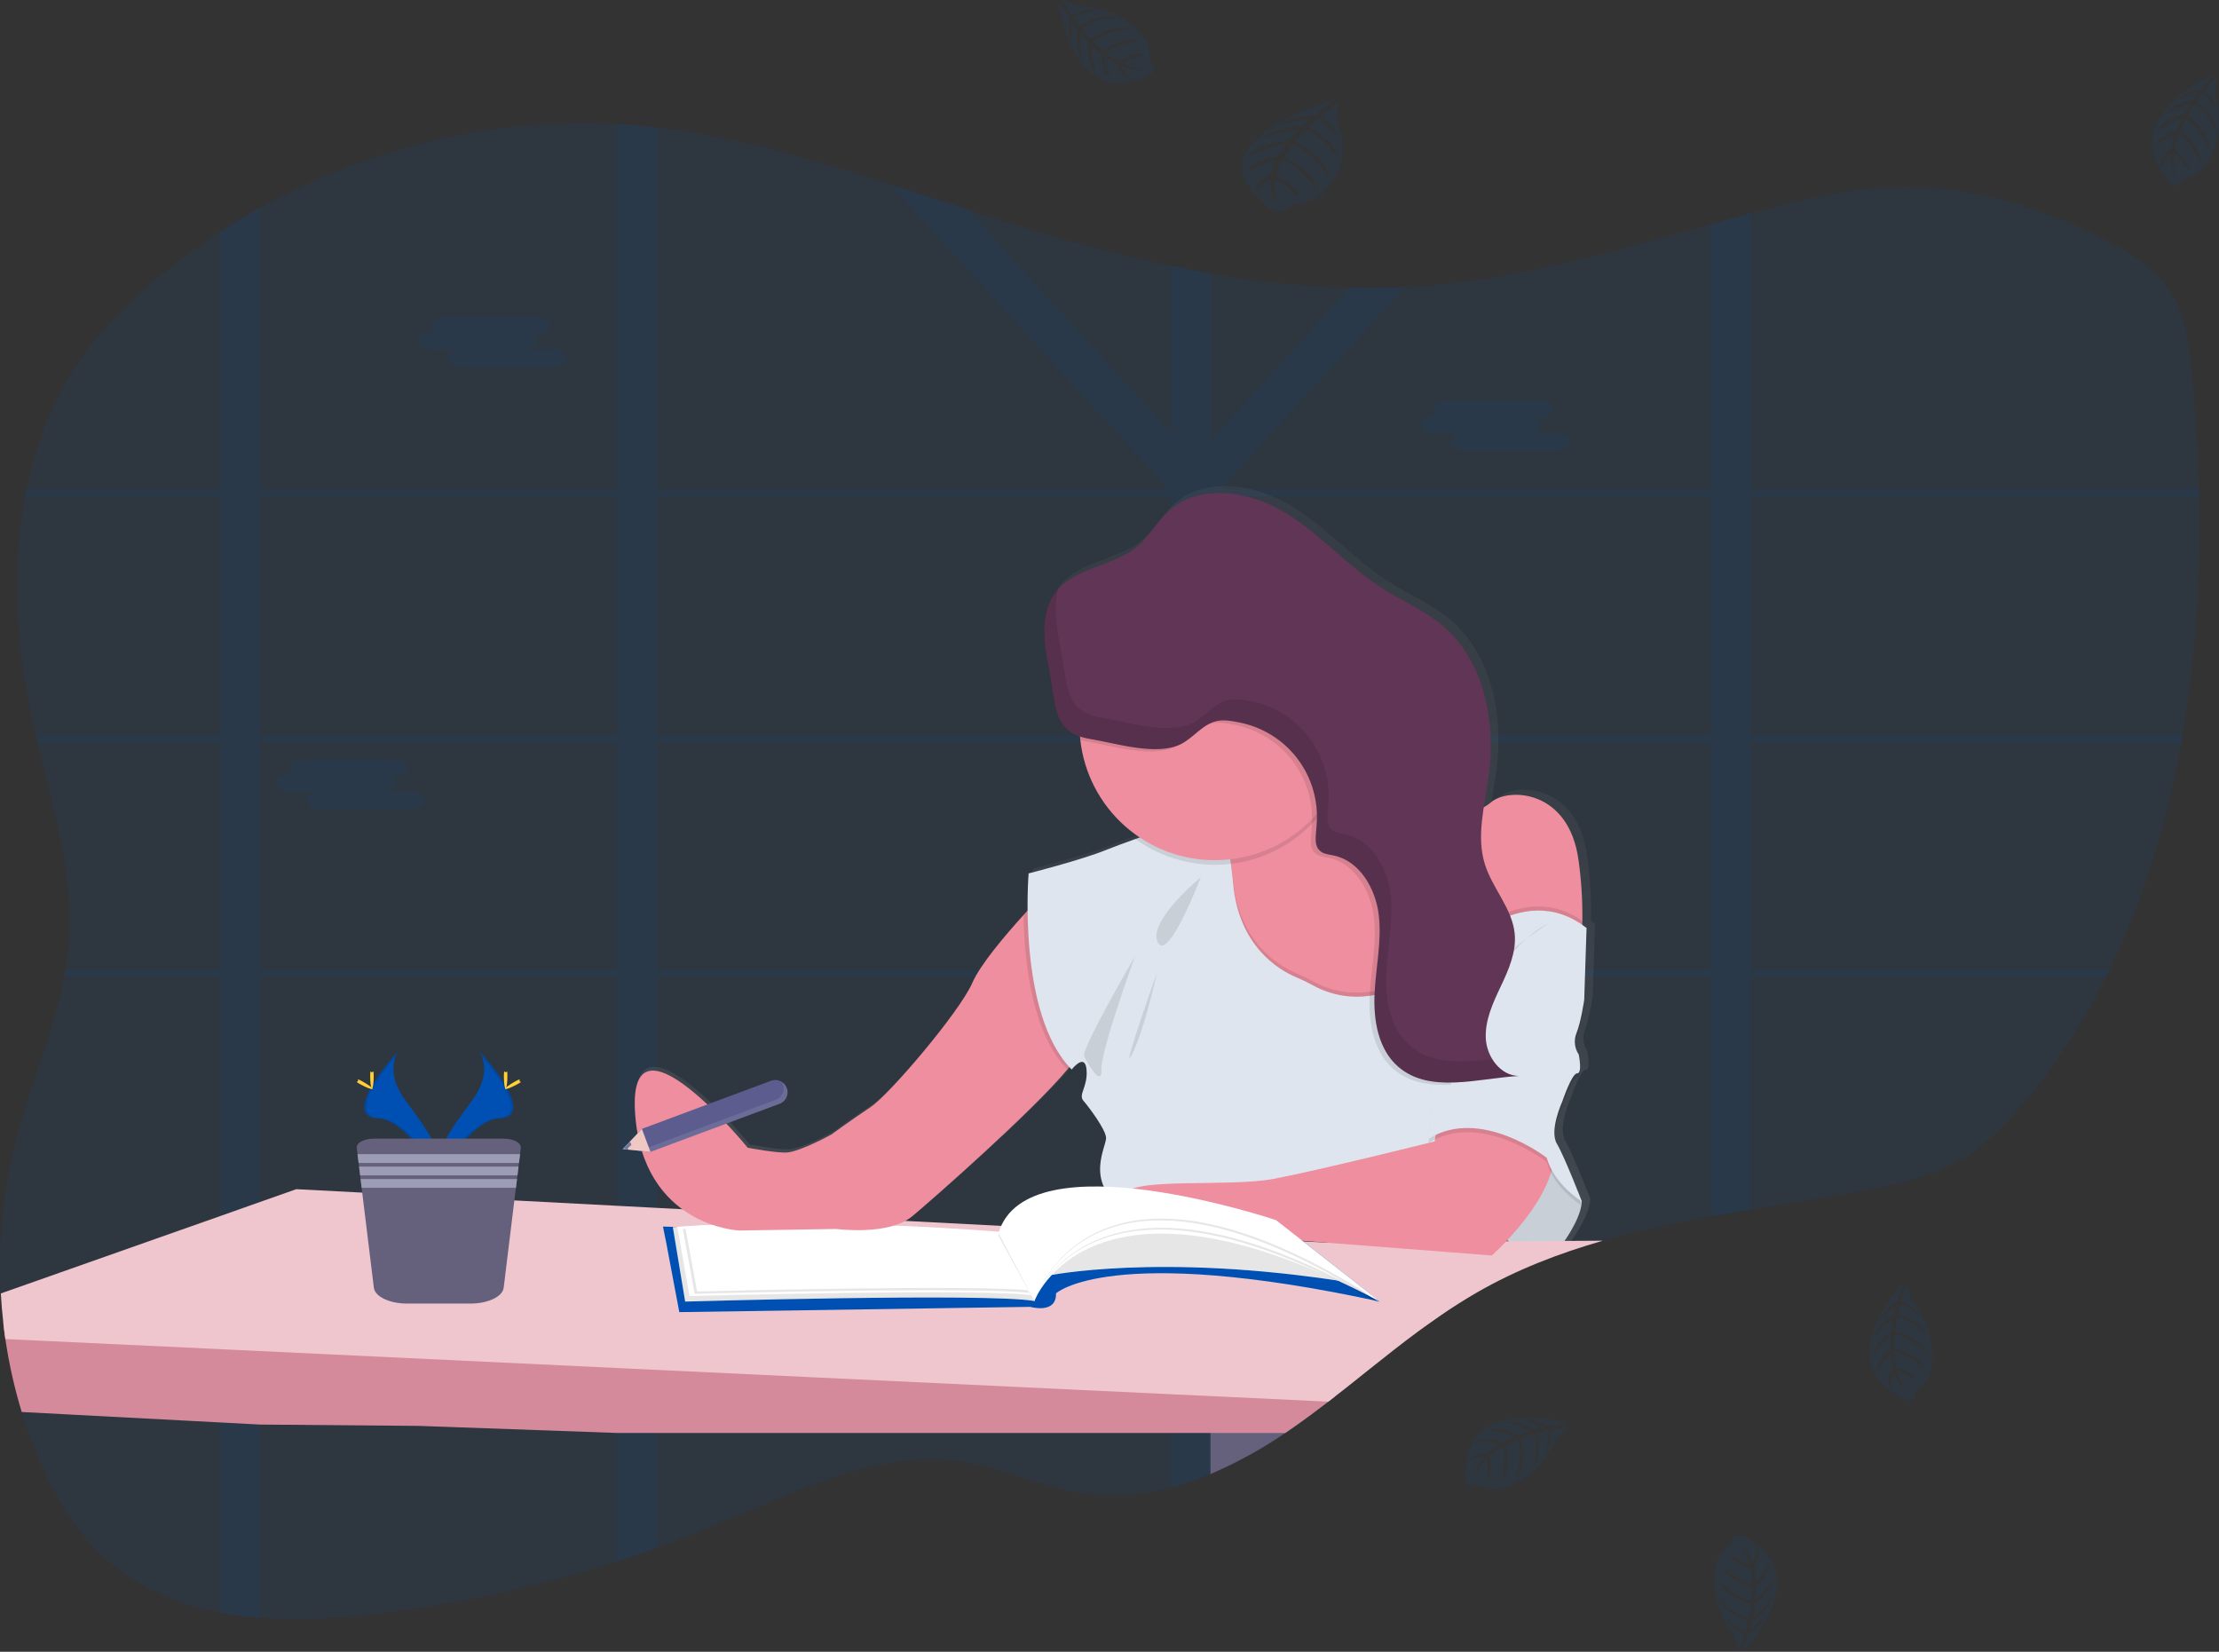 <svg width="481" height="358" viewBox="0 0 481 358" fill="none" xmlns="http://www.w3.org/2000/svg">
<rect x="0" y="0" width="481" height="358" fill="#333333" stroke="none"/>
<g clip-path="url(#clip0)">
<path opacity="0.1" d="M473.116 159.415C473.03 159.923 472.944 160.431 472.848 160.939C469.769 178.236 464.742 194.911 457.267 210.221C457.021 210.729 456.772 211.237 456.517 211.745C451.72 221.399 445.829 230.471 438.96 238.783C435.236 243.268 431.176 247.527 426.348 250.601C419.582 254.91 411.67 256.66 403.895 258.093C395.816 259.585 387.632 260.814 379.467 262.175C376.572 262.646 373.696 263.141 370.838 263.658C362.95 265.082 355.12 266.728 347.477 268.909C338.026 271.63 328.857 275.136 320.228 280.102C319.538 280.495 318.855 280.898 318.18 281.313C317.503 281.721 316.817 282.138 316.159 282.564C315.5 282.991 314.837 283.412 314.183 283.843L313.175 284.523C312.844 284.741 312.517 284.977 312.19 285.195C311.218 285.857 310.259 286.555 309.301 287.226L309.265 287.253C308.634 287.707 308.007 288.16 307.38 288.614C303.842 291.231 300.382 293.97 296.935 296.718L294.759 298.455C293.636 299.344 292.513 300.231 291.39 301.117C290.731 301.639 290.064 302.156 289.401 302.673C288.919 303.049 288.442 303.425 287.952 303.797C285.495 305.688 283.006 307.539 280.468 309.307C279.864 309.729 279.25 310.151 278.651 310.564C273.569 314.035 268.164 317.008 262.511 319.443L262.438 319.475C259.653 320.66 256.788 321.647 253.864 322.427C252.188 322.881 250.512 323.239 248.814 323.52C244.289 324.302 239.67 324.381 235.121 323.756C226.179 322.491 217.8 318.314 208.88 316.917C190.478 314.065 172.608 323.266 155.291 330.49C151.052 332.262 146.767 333.925 142.434 335.479C139.564 336.513 136.68 337.497 133.783 338.431C116.131 344.133 97.942 348.018 79.499 350.027C71.969 350.848 64.117 351.238 56.451 350.649C53.556 350.436 50.675 350.062 47.822 349.529C38.117 347.715 29.057 343.864 21.759 336.83C15.696 331.075 11.418 323.552 8.157 315.702C6.846 312.548 5.691 309.322 4.692 306.024C3.121 300.854 1.942 295.574 1.163 290.228C0.986 289.022 0.827 287.811 0.709 286.6C0.473 284.523 0.297 282.437 0.182 280.342C-0.454 269.207 0.635 258.04 3.411 247.236C6.504 235.268 11.663 223.808 13.934 211.727C14.029 211.219 14.115 210.711 14.201 210.203C14.504 208.389 14.734 206.542 14.892 204.661C16.036 189.886 11.608 175.424 8.111 160.939C7.989 160.431 7.866 159.923 7.748 159.415C7.37 157.81 7.011 156.203 6.672 154.595C3.434 139.275 2.548 122.881 5.423 107.594C5.514 107.086 5.618 106.573 5.723 106.07C7.662 96.601 11.086 87.594 16.331 79.572C21.713 71.336 28.78 64.484 36.314 58.461C39.992 55.528 43.797 52.785 47.727 50.23C50.551 48.398 53.428 46.664 56.355 45.028C80.012 31.877 107.002 25.451 133.687 26.888C135.101 26.961 136.512 27.058 137.92 27.178C139.398 27.305 140.87 27.457 142.339 27.632C159.519 29.614 176.236 34.525 192.854 39.899C198.421 41.713 203.976 43.527 209.53 45.341C212 46.145 214.469 46.939 216.937 47.722C229.04 51.536 241.343 54.978 253.759 57.572C256.638 58.177 259.515 58.729 262.388 59.227C272.377 61.014 282.486 62.054 292.63 62.339C296.565 62.435 300.501 62.395 304.437 62.216C306.426 62.125 308.417 61.992 310.409 61.817C330.987 60.057 350.828 54.157 370.752 48.615C373.631 47.813 376.515 47.015 379.381 46.244C383.168 45.228 386.96 44.244 390.766 43.337C414.463 37.654 435.581 40.92 457.612 52.638C462.607 55.3 467.603 58.511 470.691 63.481C473.779 68.452 474.529 74.606 475.101 80.528C475.909 88.955 476.463 97.499 476.641 106.079C476.641 106.587 476.641 107.095 476.672 107.603C477.072 124.976 476.014 142.482 473.116 159.415Z" fill="#0050B3"/>
<path opacity="0.1" d="M315.94 210.221H314.392V210.897V211.745H316.145L315.94 210.221ZM298.388 210.221C298.385 210.233 298.385 210.246 298.388 210.258L298.251 211.519V211.632V211.745H311.694V211.655L312.652 210.221H298.388ZM262.442 210.221V160.939H277.883C277.719 160.803 277.551 160.667 277.379 160.54L277.152 160.368C277.056 160.291 276.961 160.218 276.861 160.15C276.761 160.082 276.525 159.91 276.348 159.792C276.171 159.674 276.062 159.597 275.894 159.502L275.789 159.434H275.766H262.442V156.735L262.083 156.908L261.702 157.121H261.674L261.593 157.171L261.356 157.325C261.275 157.375 261.193 157.425 261.116 157.479C260.88 157.638 260.662 157.81 260.412 157.987L260.185 158.168C260.03 158.286 259.885 158.409 259.731 158.531C259.127 159.025 258.532 159.543 257.914 160.019C257.76 160.141 257.605 160.259 257.46 160.372C257.13 160.614 256.787 160.838 256.434 161.044C256.287 161.135 256.135 161.218 255.979 161.293L255.725 161.411L255.493 161.511C254.948 161.74 254.382 161.92 253.804 162.046V210.221H230.643C230.643 210.276 230.674 210.326 230.688 210.38C230.815 210.834 230.942 211.287 231.065 211.741H253.809V264.569H254.163L254.567 264.597L255.303 264.651L256.493 264.769L257.028 264.832L257.619 264.905H257.705C258.046 264.95 258.391 265.005 258.741 265.059L258.963 265.095L259.463 265.177L260.18 265.304L261.901 265.213L262.138 265.263C262.233 265.263 262.328 265.299 262.428 265.322V211.745H298.22V211.632V211.519L298.356 210.258C298.354 210.246 298.354 210.233 298.356 210.221H262.442ZM315.94 210.221H314.392V210.897V211.745H316.145L315.94 210.221ZM297.42 210.221L297.266 211.745H312.221L313.238 210.221H297.42ZM262.451 210.221V160.939H277.892C277.728 160.803 277.56 160.667 277.388 160.54L277.161 160.368C277.065 160.291 276.97 160.218 276.87 160.15C276.77 160.082 276.534 159.91 276.357 159.792C276.18 159.674 276.071 159.597 275.903 159.502L275.798 159.434H275.766H262.442V156.735L262.083 156.908L261.702 157.121H261.674L261.593 157.171L261.356 157.325C261.275 157.375 261.193 157.425 261.116 157.479C260.88 157.638 260.662 157.81 260.412 157.987L260.185 158.168C260.03 158.286 259.885 158.409 259.731 158.531C259.127 159.025 258.532 159.543 257.914 160.019C257.76 160.141 257.605 160.259 257.46 160.372C257.13 160.614 256.787 160.838 256.434 161.044C256.287 161.135 256.135 161.218 255.979 161.293L255.725 161.411L255.493 161.511C254.948 161.74 254.382 161.92 253.804 162.046V210.221H230.643C230.643 210.276 230.674 210.326 230.688 210.38C230.815 210.834 230.947 211.287 231.069 211.741H253.809V264.565L254.163 264.587L254.567 264.615L255.303 264.669L256.493 264.787L257.028 264.851L257.619 264.923H257.705C258.046 264.968 258.391 265.023 258.741 265.077L258.963 265.114L259.463 265.195L260.18 265.322L261.901 265.231L262.138 265.281C262.233 265.281 262.328 265.318 262.428 265.34V211.745H297.266L297.429 210.221H262.451ZM379.466 107.594H476.758C476.758 107.086 476.758 106.578 476.726 106.07H379.466V46.235C376.578 47.006 373.694 47.804 370.838 48.606V106.07H265.021L264.753 105.78L265.158 105.326L304.514 62.194C300.578 62.375 296.642 62.416 292.706 62.316L262.442 95.467V59.218C259.553 58.72 256.677 58.168 253.813 57.563V93.798L209.566 45.332C204.011 43.518 198.457 41.672 192.889 39.89L253.032 105.78L252.764 106.07H142.375V27.614C140.903 27.448 139.43 27.296 137.956 27.16C136.548 27.036 135.137 26.94 133.723 26.87V106.07H56.391V45.028C53.457 46.661 50.581 48.395 47.762 50.23V106.07H5.704C5.599 106.573 5.495 107.086 5.404 107.594H47.726V159.416H7.748C7.866 159.923 7.988 160.431 8.111 160.939H47.744V210.221H14.187C14.101 210.729 14.015 211.237 13.919 211.745H47.744V349.542C50.597 350.076 53.478 350.45 56.373 350.662V211.745H133.723V338.445C136.624 337.505 139.507 336.521 142.375 335.493V211.745H253.795V322.445C256.719 321.665 259.585 320.678 262.369 319.493L262.442 319.461V211.745H370.81V263.658C373.683 263.141 376.56 262.646 379.439 262.175V211.745H456.494C456.748 211.237 456.998 210.729 457.243 210.221H379.466V160.939H472.852C472.948 160.431 473.034 159.923 473.12 159.416H379.466V107.594ZM56.396 107.594H133.723V159.416H56.391L56.396 107.594ZM56.396 210.221V160.939H133.723V210.221H56.396ZM142.379 107.594H253.795V159.416H142.375L142.379 107.594ZM142.379 210.221V160.939H253.795V210.221H142.379ZM370.815 210.221H262.442V160.939H370.81L370.815 210.221ZM370.815 159.429H262.442V108.981L263.963 107.594H370.81L370.815 159.429ZM298.392 210.221C298.39 210.233 298.39 210.246 298.392 210.258L298.256 211.519V211.632V211.745H311.699V211.655L312.657 210.221H298.392ZM315.945 210.221H314.396V210.897V211.745H316.149L315.945 210.221ZM262.446 210.221V160.939H277.887C277.724 160.803 277.556 160.667 277.383 160.54L277.156 160.368C277.061 160.291 276.965 160.218 276.866 160.15C276.766 160.082 276.529 159.91 276.352 159.792C276.175 159.674 276.066 159.597 275.898 159.502L275.794 159.434H275.771H262.442V156.735L262.083 156.908L261.702 157.121H261.674L261.593 157.171L261.356 157.325C261.275 157.375 261.193 157.425 261.116 157.479C260.88 157.638 260.662 157.81 260.412 157.987L260.185 158.168C260.03 158.286 259.885 158.409 259.731 158.531C259.127 159.025 258.532 159.543 257.914 160.019C257.76 160.141 257.605 160.259 257.46 160.372C257.13 160.614 256.787 160.838 256.434 161.044C256.287 161.135 256.135 161.218 255.979 161.293L255.725 161.411L255.493 161.511C254.948 161.74 254.382 161.92 253.804 162.046V210.221H230.643C230.643 210.276 230.674 210.326 230.688 210.38C230.815 210.834 230.942 211.287 231.065 211.741H253.809V264.569H254.163L254.567 264.597L255.303 264.651L256.493 264.769L257.028 264.832L257.619 264.905H257.705C258.046 264.95 258.391 265.005 258.741 265.059L258.963 265.095L259.463 265.177L260.18 265.304L261.901 265.213L262.138 265.263C262.233 265.263 262.328 265.299 262.428 265.322V211.745H298.22V211.632V211.519L298.356 210.258C298.354 210.246 298.354 210.233 298.356 210.221H262.446Z" fill="#0050B3"/>
<path opacity="0.1" d="M93.572 71.912H94.263C94.026 71.776 93.828 71.583 93.684 71.351C93.541 71.119 93.457 70.855 93.441 70.583C93.441 69.531 94.73 68.674 96.306 68.674H116.357C117.933 68.674 119.222 69.531 119.222 70.583C119.222 71.631 117.933 72.493 116.357 72.493H115.689C115.924 72.63 116.122 72.823 116.264 73.055C116.407 73.287 116.49 73.55 116.507 73.821C116.507 74.728 115.571 75.472 114.318 75.676H120.09C121.661 75.676 122.951 76.533 122.951 77.585C122.951 78.638 121.661 79.49 120.09 79.49H100.017C98.445 79.49 97.155 78.633 97.155 77.585C97.155 76.678 98.091 75.935 99.344 75.731H93.572C92.001 75.731 90.711 74.874 90.711 73.821C90.711 72.769 91.992 71.912 93.572 71.912Z" fill="#0050B3"/>
<path opacity="0.1" d="M310.891 90.084H311.563C311.326 89.947 311.127 89.753 310.984 89.52C310.84 89.288 310.757 89.023 310.741 88.751C310.741 87.703 312.03 86.846 313.606 86.846H333.657C335.233 86.846 336.523 87.703 336.523 88.751C336.523 89.803 335.233 90.66 333.657 90.66H332.989C333.225 90.798 333.422 90.992 333.565 91.224C333.708 91.457 333.791 91.721 333.807 91.993C333.807 92.9 332.871 93.639 331.618 93.844H337.39C338.961 93.844 340.251 94.705 340.251 95.753C340.251 96.8 338.961 97.662 337.39 97.662H317.344C315.773 97.662 314.483 96.805 314.483 95.753C314.483 94.846 315.418 94.102 316.672 93.903H310.891C309.319 93.903 308.029 93.041 308.029 91.993C308.029 90.946 309.328 90.084 310.891 90.084Z" fill="#0050B3"/>
<path opacity="0.1" d="M62.813 167.846H63.485C63.25 167.708 63.052 167.514 62.91 167.282C62.767 167.049 62.684 166.785 62.668 166.513C62.668 165.465 63.953 164.604 65.529 164.604H85.579C87.155 164.604 88.445 165.465 88.445 166.513C88.445 167.565 87.155 168.422 85.579 168.422H84.912C85.147 168.56 85.345 168.754 85.488 168.987C85.63 169.219 85.713 169.483 85.729 169.755C85.729 170.662 84.794 171.402 83.54 171.606H89.312C90.888 171.606 92.174 172.463 92.174 173.515C92.174 174.567 90.888 175.424 89.312 175.424H69.257C67.686 175.424 66.396 174.562 66.396 173.515C66.396 172.608 67.336 171.864 68.585 171.66H62.813C61.242 171.66 59.952 170.803 59.952 169.755C59.952 168.708 61.242 167.846 62.813 167.846Z" fill="#0050B3"/>
<path d="M294.705 298.473C293.581 299.362 292.458 300.249 291.335 301.135C290.676 301.657 290.009 302.174 289.346 302.691C288.864 303.067 288.387 303.444 287.897 303.815C285.44 305.706 282.951 307.557 280.413 309.325C279.809 309.747 279.196 310.169 278.596 310.582C273.514 314.053 268.109 317.026 262.456 319.461L262.383 319.493V298.473H294.705Z" fill="#65617D"/>
<path d="M345.242 215.863L345.751 200.195C345.447 199.959 345.138 199.741 344.843 199.523C344.968 194.852 344.701 190.178 344.043 185.551C341.991 169.882 328.662 169.542 324.901 172.776C324.403 173.205 323.859 173.579 323.28 173.891C323.621 171.656 324.043 169.415 324.347 167.202C325.991 155.266 323.439 141.838 314.165 134.124C310.282 130.899 305.536 128.917 301.272 126.219C293.633 121.407 287.598 114.301 279.873 109.616C272.148 104.932 261.298 103.177 254.558 109.199C251.947 111.53 250.262 114.764 247.583 117.013C242.587 121.203 234.799 121.48 230.439 126.16C230.221 126.396 230.012 126.636 229.812 126.89C226.179 131.543 227.173 138.142 228.332 143.915C229.726 150.862 229.149 156.431 235.117 158.427C235.139 158.704 235.157 158.98 235.189 159.252C235.675 163.514 237.087 167.619 239.327 171.279C241.568 174.939 244.582 178.065 248.16 180.44L247.192 180.785C244.613 181.692 242.292 182.571 240.807 183.175C235.357 185.392 223.885 188.281 223.885 188.281C223.885 188.281 223.613 191.546 223.663 196.362C219.839 200.512 213.458 207.804 211.583 212.126C208.858 218.43 193.462 236.484 189.361 239.209C185.26 241.935 180.814 245.168 180.814 245.168C180.814 245.168 174.32 248.747 171.245 249.087C169.115 249.322 162.526 248.062 162.526 248.062C162.526 248.062 136.208 215.863 137.916 240.57C139.623 265.277 160.646 266.116 160.646 266.116L181.841 265.776C181.841 265.776 193.294 267.308 198.421 263.055C202.799 259.427 225.489 239.522 232.778 230.493C232.946 230.679 233.114 230.86 233.291 231.037C233.291 231.037 236.193 227.291 236.538 231.037C236.883 234.783 234.653 236.479 235.852 237.84C237.051 239.2 240.639 243.971 240.807 245.844C240.975 247.717 236.025 255.368 244.395 261.173C244.526 261.263 244.667 261.349 244.822 261.436C246.316 264.832 251.066 268.156 251.066 268.156L276.703 267.816L325.074 271.562C325.074 271.562 326.513 270.297 328.462 268.229C331.064 270.614 334.674 272.66 338.744 271.404C338.744 271.404 344.557 264.424 344.729 259.826C344.729 259.826 340.969 250.116 339.279 247.223C337.59 244.329 340.478 238.026 340.478 238.026C340.478 238.026 342.527 231.894 343.726 231.894C344.924 231.894 344.066 227.813 344.066 227.813C343.613 227.146 343.329 226.378 343.24 225.577C343.15 224.776 343.258 223.965 343.553 223.214C344.557 220.634 345.242 215.863 345.242 215.863Z" fill="url(#paint0_linear)"/>
<path d="M316.245 212.335L314.428 214.457L307.089 222.992L297.502 223.573L282.156 224.516C282.156 224.516 261.465 199.619 265.353 194.199C266.765 192.245 266.997 189.664 266.715 187.229C266.679 186.893 266.629 186.558 266.57 186.227C266.105 183.65 265.292 181.148 264.154 178.789L264.663 178.558L264.99 178.408L283.083 170.164L287.561 168.123C287.784 169.355 288.197 170.546 288.787 171.651C288.873 171.823 288.969 171.996 289.068 172.159C295.24 182.363 315.032 175.909 315.032 175.909L316.245 212.335Z" fill="#EE8E9E"/>
<path d="M342.998 199.596C342.862 205.773 341.854 208.439 341.854 208.439L316.244 212.335L315.286 205.695L311.494 179.478L315.055 175.923C316.477 176.229 317.951 176.205 319.363 175.853C320.775 175.501 322.086 174.83 323.197 173.891C326.926 170.671 340.155 171.012 342.19 186.589C342.787 190.898 343.058 195.246 342.998 199.596Z" fill="#EE8E9E"/>
<path d="M336.936 271.943C336.936 271.943 342.699 265 342.871 260.429L337.104 250.774L332.017 245.332L322.516 263.644C322.516 263.644 328.793 274.483 336.936 271.943Z" fill="#DFE5EE"/>
<path opacity="0.1" d="M336.936 271.943C336.936 271.943 342.699 265 342.871 260.429L337.104 250.774L332.017 245.332L322.516 263.644C322.516 263.644 328.793 274.483 336.936 271.943Z" fill="black"/>
<path d="M289.345 302.691C288.864 303.067 288.387 303.444 287.897 303.816C285.44 305.707 282.951 307.557 280.412 309.326C279.808 309.747 279.195 310.169 278.596 310.582H253.795H142.375H133.723L90.861 309.049L56.391 308.759L47.762 308.305L4.709 306.038C3.132 300.864 1.946 295.58 1.162 290.229C0.985 289.022 0.826 287.811 0.708 286.601L47.744 289.204L56.373 289.689L133.705 293.997L142.356 294.478L253.777 300.691L262.351 301.172H262.424L289.345 302.691Z" fill="#D48A9B"/>
<path d="M347.449 268.909C337.998 271.63 328.829 275.136 320.2 280.102C319.514 280.496 318.838 280.9 318.152 281.313C317.466 281.725 316.79 282.138 316.131 282.564C315.473 282.991 314.809 283.412 314.156 283.843L313.147 284.524L312.162 285.195C311.19 285.861 310.232 286.555 309.273 287.226L309.237 287.254C308.606 287.707 307.979 288.161 307.352 288.614C303.815 291.231 300.354 293.97 296.907 296.718C296.18 297.299 295.452 297.878 294.723 298.455L291.362 301.117C290.703 301.639 290.036 302.156 289.373 302.673C288.891 303.049 288.414 303.426 287.924 303.797L262.492 302.587H262.419L253.845 302.187L142.375 296.913L133.723 296.501L56.391 292.832L47.762 292.419L1.162 290.229C0.985 289.022 0.826 287.811 0.708 286.601C0.472 284.524 0.296 282.437 0.181 280.342L47.758 263.563L56.387 260.51L64.225 257.744L78.508 258.488L111.52 260.179L133.737 261.345L142.388 261.798L147.915 262.089L149.237 262.161L195.75 264.587L196.241 264.619L216.995 265.699H217.232H217.368L219.443 265.803L226.519 266.175L235.366 266.628L238.281 266.782L238.831 266.814L242.954 267.027L244.131 267.086L248.068 267.295L249.635 267.381H249.685H250.012L253.695 267.576L259.399 267.875H259.426L261.197 267.966H261.388L262.446 268.025L265.044 268.161L267.315 268.279H267.338L269.885 268.411H269.926L271.856 268.515L273.337 268.592L278.591 268.869L279.536 268.918H279.863L280.317 268.946L281.857 269.027L282.547 269.064L287.906 269.34H288.396L296.308 269.272H296.362L326.44 269.027H327.017H327.626H329.415L339.097 268.95H340.541L347.449 268.909Z" fill="#EFC6CD"/>
<path d="M144.451 269.531L147.248 284.392L223.309 283.249C223.309 283.249 229.031 284.9 228.904 280.329C228.904 280.329 240.48 269.404 299.115 282.106L276.603 264.451L215.066 267.753L143.71 265.848L144.451 269.531Z" fill="#0050B3"/>
<path d="M145.849 265.975L148.519 282.106C148.519 282.106 213.916 280.202 224.198 281.979L216.428 267.245C216.428 267.245 176.885 263.563 145.849 265.975Z" fill="white"/>
<path opacity="0.1" d="M145.849 265.975L148.519 282.106C148.519 282.106 213.916 280.202 224.198 281.979L216.428 267.245C216.428 267.245 176.885 263.563 145.849 265.975Z" fill="black"/>
<path d="M146.825 265.916L149.459 280.918C149.459 280.918 214.025 279.149 224.198 280.8L216.537 267.1C216.537 267.1 177.471 263.671 146.825 265.916Z" fill="white"/>
<path opacity="0.1" d="M148.011 266.379L150.577 280.41C150.577 280.41 213.726 278.755 223.694 280.301L216.201 267.481C216.201 267.481 177.989 264.261 148.011 266.379Z" fill="black"/>
<path d="M148.52 265.866L151.099 279.925C151.099 279.925 214.248 278.27 224.217 279.816L216.705 266.982C216.705 266.982 178.498 263.767 148.52 265.866Z" fill="white"/>
<path d="M103.841 227.713C103.841 227.713 107.147 232.026 102.319 238.543C97.492 245.06 93.504 250.556 95.117 254.619C95.117 254.619 102.383 242.52 108.332 242.375C114.282 242.23 110.367 234.987 103.841 227.713Z" fill="#0050B3"/>
<path opacity="0.1" d="M103.84 227.713C104.131 228.131 104.359 228.59 104.517 229.074C110.303 235.876 113.386 242.225 107.823 242.361C102.641 242.506 96.428 251.758 94.939 254.098C94.99 254.273 95.049 254.45 95.116 254.629C95.116 254.629 102.382 242.529 108.332 242.384C114.281 242.239 110.366 234.987 103.84 227.713Z" fill="black"/>
<path d="M109.985 233.214C109.985 234.729 109.813 235.962 109.604 235.962C109.395 235.962 109.222 234.729 109.222 233.214C109.222 231.699 109.436 232.407 109.645 232.407C109.853 232.407 109.985 231.695 109.985 233.214Z" fill="#FFD037"/>
<path d="M112.092 235.024C110.757 235.754 109.594 236.194 109.494 236.008C109.394 235.822 110.402 235.101 111.729 234.357C113.055 233.613 112.537 234.158 112.637 234.357C112.737 234.557 113.427 234.298 112.092 235.024Z" fill="#FFD037"/>
<path d="M86.388 227.713C86.388 227.713 83.082 232.026 87.914 238.543C92.746 245.06 96.724 250.556 95.117 254.619C95.117 254.619 87.828 242.52 81.897 242.375C75.965 242.23 79.862 234.987 86.388 227.713Z" fill="#0050B3"/>
<path opacity="0.1" d="M86.388 227.713C86.1 228.133 85.872 228.591 85.711 229.074C79.925 235.876 76.842 242.225 82.405 242.361C87.587 242.506 93.804 251.758 95.294 254.098C95.245 254.273 95.186 254.45 95.117 254.629C95.117 254.629 87.828 242.529 81.897 242.384C75.965 242.239 79.862 234.987 86.388 227.713Z" fill="black"/>
<path d="M80.243 233.214C80.243 234.729 80.416 235.962 80.625 235.962C80.834 235.962 81.006 234.729 81.006 233.214C81.006 231.699 80.793 232.407 80.584 232.407C80.375 232.407 80.243 231.695 80.243 233.214Z" fill="#FFD037"/>
<path d="M78.135 235.024C79.471 235.754 80.638 236.194 80.738 236.008C80.838 235.822 79.829 235.101 78.503 234.357C77.177 233.613 77.695 234.158 77.595 234.357C77.495 234.557 76.8 234.298 78.135 235.024Z" fill="#FFD037"/>
<path d="M112.883 248.801L112.719 250.161L112.488 252.062L112.392 252.855L112.161 254.76L112.061 255.554L111.825 257.458L109.182 279.099C108.945 281.031 105.785 282.537 101.97 282.537H88.246C84.431 282.537 81.274 281.031 81.038 279.099L78.391 257.458L78.159 255.554L78.064 254.76L77.827 252.855L77.732 252.062L77.5 250.161L77.332 248.801C77.201 247.708 78.908 246.787 81.07 246.787H109.163C111.321 246.787 113.033 247.708 112.883 248.801Z" fill="#65617D"/>
<path d="M112.733 250.148L112.501 252.053H77.731L77.5 250.148H112.733Z" fill="#9D9CB5"/>
<path d="M112.406 252.846L112.175 254.751H78.064L77.828 252.846H112.406Z" fill="#9D9CB5"/>
<path d="M112.074 255.544L111.843 257.445H78.39L78.159 255.544H112.074Z" fill="#9D9CB5"/>
<path d="M154.796 247.05C154.796 247.05 145.977 238.584 146.317 249.59C146.658 260.597 154.796 247.05 154.796 247.05Z" fill="#EE8E9E"/>
<path d="M233.994 227.745C233.799 228.597 232.85 230.012 231.369 231.786C223.722 240.983 201.963 260.098 197.699 263.644C192.613 267.88 181.25 266.365 181.25 266.365L160.223 266.705C160.223 266.705 139.364 265.857 137.665 241.309C135.967 216.761 162.085 248.76 162.085 248.76C162.085 248.76 168.625 250.012 170.736 249.776C173.788 249.44 180.233 245.885 180.233 245.885C180.233 245.885 184.642 242.665 188.711 239.958C192.781 237.25 208.044 219.296 210.76 213.029C212.482 209.051 218.027 202.548 221.855 198.331C224.053 195.904 225.684 194.249 225.684 194.249C225.684 194.249 235.18 222.493 233.994 227.745Z" fill="#EE8E9E"/>
<path opacity="0.1" d="M233.994 227.745C233.799 228.597 232.85 230.012 231.37 231.786C223.649 223.935 222.037 208.271 221.855 198.312C224.053 195.886 225.684 194.231 225.684 194.231C225.684 194.231 235.18 222.493 233.994 227.745Z" fill="black"/>
<path opacity="0.1" d="M314.423 214.457L307.089 222.992L297.502 223.573L282.156 224.516C282.156 224.516 261.465 199.619 265.353 194.199C266.765 192.245 266.997 189.664 266.715 187.229C266.679 186.893 266.629 186.558 266.57 186.227C266.105 183.65 265.292 181.148 264.154 178.789L264.663 178.558L264.99 178.408C265.797 180.655 266.355 182.983 266.652 185.351C266.702 185.673 266.747 186.009 266.793 186.354C266.952 187.578 267.097 188.939 267.247 190.435C268.428 204.14 277.061 209.296 280.957 210.938C282.21 211.466 283.435 212.058 284.627 212.711C288.376 214.776 292.699 215.556 296.934 214.933C306.553 213.673 314.396 206.693 314.396 206.693L314.437 213.564L314.423 214.457Z" fill="black"/>
<path d="M314.719 267.712C314.719 267.712 251.633 267.54 243.318 261.785C235.002 256.03 239.93 248.406 239.757 246.542C239.585 244.679 236.029 239.939 234.843 238.579C233.658 237.218 235.861 235.531 235.52 231.808C235.179 228.085 232.3 231.808 232.3 231.808C220.424 219.781 222.967 189.301 222.967 189.301C222.967 189.301 234.321 186.426 239.771 184.218C241.247 183.619 243.545 182.766 246.129 181.846L247.087 181.501C253.749 179.12 261.67 176.431 261.67 176.431C261.67 176.431 263.191 175.356 264.722 178.571C265.421 180.05 266.125 182.431 266.688 186.236C266.738 186.558 266.783 186.893 266.829 187.238C266.988 188.462 267.133 189.823 267.283 191.319C268.464 205.024 277.097 210.181 280.994 211.822C282.247 212.35 283.471 212.942 284.663 213.595C288.412 215.66 292.735 216.441 296.971 215.818C306.589 214.557 314.432 207.577 314.432 207.577L314.473 214.448L314.591 235.092L314.719 267.712Z" fill="#DFE5EE"/>
<path d="M312.003 240.955L310.986 247.391C310.986 247.391 285.885 253.653 276.053 255.517C266.221 257.381 245.016 255.009 243.49 259.073C241.965 263.136 249.935 268.728 249.935 268.728L275.367 268.388L323.361 272.116C323.361 272.116 341.677 256.025 335.741 244.846C329.806 233.668 312.003 240.955 312.003 240.955Z" fill="#EE8E9E"/>
<path opacity="0.1" d="M260.28 190.149C260.28 190.149 248.745 199.632 250.952 204.208C253.159 208.784 260.28 190.149 260.28 190.149Z" fill="black"/>
<path opacity="0.1" d="M246.034 207.251C246.034 207.251 234.331 227.405 235.012 228.928C235.693 230.452 238.913 235.872 238.741 231.808C238.568 227.745 246.034 207.251 246.034 207.251Z" fill="black"/>
<path opacity="0.1" d="M250.784 210.811C250.784 210.811 248.059 223.341 245.357 228.593C242.655 233.844 250.784 210.811 250.784 210.811Z" fill="black"/>
<path opacity="0.1" d="M289.091 172.172C286.848 176.279 283.654 179.789 279.774 182.41C275.895 185.031 271.444 186.686 266.792 187.238H266.738C259.421 188.096 252.05 186.169 246.092 181.841C252.905 179.383 261.633 176.426 261.633 176.426C261.633 176.426 263.155 175.351 264.685 178.567L287.583 168.136C287.84 169.561 288.351 170.928 289.091 172.172Z" fill="black"/>
<path d="M292.67 157.125C292.678 162.225 291.347 167.239 288.81 171.665C287.597 173.775 286.128 175.728 284.436 177.479C279.715 182.387 273.424 185.493 266.652 186.258H266.593C265.51 186.382 264.422 186.444 263.332 186.444C256.123 186.444 249.167 183.794 243.79 179C238.414 174.205 234.993 167.602 234.18 160.45C234.054 159.352 233.992 158.248 233.994 157.143C233.994 149.374 237.085 141.922 242.587 136.428C248.089 130.934 255.551 127.847 263.332 127.847C271.113 127.847 278.575 130.934 284.077 136.428C289.579 141.922 292.67 149.374 292.67 157.143V157.125Z" fill="#EE8E9E"/>
<path opacity="0.1" d="M311.667 212.562L314.392 208.48C314.392 208.48 329.315 190.698 343.911 202.045L343.403 217.627C343.403 217.627 342.721 222.366 341.704 224.883C341.412 225.63 341.306 226.437 341.394 227.234C341.483 228.031 341.764 228.794 342.213 229.459C342.213 229.459 343.062 233.541 341.877 233.541C340.691 233.541 338.652 239.636 338.652 239.636C338.652 239.636 335.769 245.903 337.467 248.783C339.166 251.663 342.894 261.313 342.894 261.313C342.894 261.313 336.958 257.758 335.26 251.83C335.26 251.83 320.845 240.652 309.651 247.749L311.667 212.562Z" fill="black"/>
<path opacity="0.1" d="M342.998 199.596C342.862 205.773 341.854 208.439 341.854 208.439L316.245 212.335L315.286 205.695C318.638 202.203 330.827 191.102 342.998 199.596Z" fill="black"/>
<path d="M311.667 211.655L314.392 207.573C314.392 207.573 329.315 189.791 343.911 201.138L343.403 216.72C343.403 216.72 342.721 221.459 341.704 223.976C341.412 224.723 341.306 225.53 341.394 226.327C341.483 227.124 341.764 227.887 342.213 228.552C342.213 228.552 343.062 232.634 341.877 232.634C340.691 232.634 338.652 238.729 338.652 238.729C338.652 238.729 335.769 244.996 337.467 247.876C339.166 250.756 342.894 260.406 342.894 260.406C342.894 260.406 336.958 256.851 335.26 250.924C335.26 250.924 320.845 239.745 309.651 246.842L311.667 211.655Z" fill="#DFE5EE"/>
<path opacity="0.1" d="M335.746 200.14C335.746 200.14 311.159 215.214 312.344 228.434C312.344 228.434 326.082 204.203 335.746 200.14Z" fill="black"/>
<path opacity="0.1" d="M314.42 214.462L314.538 235.105C309.887 235.314 305.505 234.711 302.04 231.704C299.628 229.609 298.225 226.715 297.498 223.586C296.958 221.065 296.759 218.482 296.908 215.908C296.905 215.883 296.905 215.857 296.908 215.831C297.194 210.131 298.506 204.43 297.816 198.766C297.126 193.102 293.688 187.124 288.075 185.932C286.967 185.691 285.722 185.605 284.932 184.793C284.06 183.886 284.101 182.476 284.196 181.22L284.36 179.102C284.401 178.558 284.419 178.018 284.419 177.478C284.415 172.664 282.738 167.999 279.673 164.282C276.609 160.565 272.347 158.026 267.615 157.098L267.434 157.066C265.853 156.749 264.209 156.436 262.629 156.799C259.622 157.493 257.679 160.404 254.908 161.787C249.595 164.436 240.734 161.538 235.171 160.626C234.808 160.567 234.463 160.499 234.131 160.422C234.005 159.325 233.943 158.221 233.945 157.116C233.947 152.629 234.981 148.202 236.968 144.177C238.954 140.153 241.84 136.637 245.403 133.903C248.966 131.168 253.11 129.287 257.516 128.405C261.921 127.523 266.471 127.663 270.814 128.815C275.157 129.967 279.177 132.1 282.564 135.049C285.951 137.998 288.614 141.684 290.348 145.824C292.082 149.963 292.841 154.445 292.566 158.924C292.29 163.403 290.988 167.759 288.76 171.655C288.847 171.828 288.942 172 289.042 172.163C295.214 182.367 315.006 175.914 315.006 175.914L316.195 212.326L314.42 214.462Z" fill="black"/>
<path d="M255.975 161.284C258.727 159.896 260.67 156.985 263.695 156.295C265.271 155.932 266.915 156.245 268.504 156.558L268.686 156.595C273.688 157.583 278.154 160.369 281.237 164.426C284.319 168.482 285.805 173.526 285.412 178.603L285.249 180.721C285.149 181.973 285.108 183.392 285.989 184.29C286.775 185.102 288.019 185.197 289.127 185.424C294.74 186.621 298.178 192.566 298.869 198.262C299.559 203.958 298.224 209.677 297.96 215.4C297.697 221.124 298.751 227.441 303.083 231.2C309.895 237.096 320.25 233.74 329.265 233.2C325.277 233.2 322.289 229.092 322.071 225.119C321.853 221.146 323.624 217.364 325.318 213.781C327.012 210.199 328.711 206.344 328.334 202.38C327.816 196.938 323.52 192.58 321.876 187.342C319.959 181.247 321.808 174.703 322.675 168.368C324.305 156.504 321.767 143.148 312.57 135.479C308.719 132.273 304.01 130.3 299.777 127.616C292.193 122.813 286.212 115.77 278.546 111.099C270.88 106.428 260.116 104.696 253.427 110.682C250.838 112.999 249.167 116.215 246.506 118.45C241.306 122.827 233.04 122.908 228.871 128.278C225.283 132.899 226.255 139.461 227.404 145.198C228.935 152.849 228.072 158.803 236.26 160.164C241.801 161.039 250.656 163.937 255.975 161.284Z" fill="#603556"/>
<path opacity="0.1" d="M323.443 229.545C316.881 230.348 310.377 230.761 305.6 226.625C301.267 222.865 300.2 216.552 300.477 210.825C300.754 205.097 302.08 199.374 301.385 193.682C300.69 187.991 297.257 182.045 291.644 180.848C290.536 180.612 289.296 180.526 288.506 179.714C287.629 178.807 287.665 177.392 287.765 176.141L287.929 174.023C288.321 168.946 286.835 163.903 283.753 159.847C280.67 155.792 276.204 153.006 271.203 152.019L271.021 151.983C269.431 151.67 267.787 151.357 266.211 151.72C263.205 152.413 261.261 155.348 258.491 156.708C253.173 159.361 244.322 156.463 238.749 155.552C230.575 154.214 231.428 148.25 229.893 140.586C229.035 136.305 228.277 131.561 229.439 127.507C229.221 127.738 229.012 127.961 228.813 128.237C225.225 132.858 226.197 139.421 227.346 145.157C228.876 152.808 228.013 158.763 236.201 160.123C241.769 161.03 250.625 163.932 255.943 161.279C258.695 159.892 260.639 156.98 263.664 156.291C265.24 155.928 266.884 156.241 268.473 156.554L268.655 156.59C273.657 157.579 278.123 160.365 281.205 164.421C284.288 168.477 285.774 173.522 285.381 178.599L285.217 180.717C285.118 181.968 285.077 183.388 285.958 184.286C286.743 185.097 287.988 185.193 289.096 185.419C294.709 186.617 298.147 192.562 298.837 198.258C299.528 203.954 298.197 209.673 297.929 215.396C297.661 221.119 298.719 227.437 303.052 231.196C309.864 237.092 320.219 233.736 329.233 233.196C326.786 233.21 324.728 231.659 323.443 229.545Z" fill="black"/>
<path d="M139.132 244.674L167.13 234.244C167.792 233.997 168.525 234.023 169.168 234.315C169.811 234.608 170.311 235.143 170.559 235.804C170.806 236.465 170.781 237.196 170.488 237.838C170.195 238.48 169.659 238.98 168.997 239.228L140.999 249.658L134.995 249.059L139.132 244.674Z" fill="#5C5C8E"/>
<path opacity="0.1" d="M169.714 234.951C169.961 235.612 169.934 236.345 169.641 236.987C169.347 237.629 168.81 238.128 168.147 238.375L140.131 248.842L135.626 248.388L134.976 249.078L140.98 249.676L168.978 239.246C169.64 238.998 170.176 238.499 170.469 237.856C170.762 237.214 170.788 236.483 170.54 235.822C170.334 235.271 169.951 234.803 169.451 234.493C169.551 234.638 169.639 234.791 169.714 234.951Z" fill="white"/>
<path d="M139.137 244.674L140.999 249.658L136.076 249.164L135 249.055L136.471 247.495L139.137 244.674Z" fill="#EFC8C4"/>
<path d="M136.467 247.481C136.582 247.567 136.68 247.673 136.757 247.794C136.803 247.867 136.828 247.951 136.828 248.037C136.828 248.123 136.803 248.207 136.757 248.279C136.68 248.359 136.589 248.425 136.49 248.474C136.377 248.549 136.283 248.649 136.214 248.765C136.145 248.881 136.102 249.011 136.09 249.146L135.009 249.041L136.467 247.481Z" fill="#727A9C"/>
<path d="M227.042 276.506C227.042 276.506 251.293 271.422 291.985 277.866L276.044 266.184L247.042 260.257L226.524 265.699L227.042 276.506Z" fill="white"/>
<path opacity="0.1" d="M227.042 276.506C227.042 276.506 251.293 271.422 291.985 277.866L276.044 266.184L247.042 260.257L226.524 265.699L227.042 276.506Z" fill="black"/>
<path d="M224.198 282.002C224.198 282.002 236.41 249.014 299.132 282.106L276.62 267.64C276.62 267.64 222.69 252.76 216.459 269.907L224.198 282.002Z" fill="white"/>
<path opacity="0.1" d="M224.198 281.979C224.198 281.979 236.41 246.71 299.132 282.614L276.62 266.923C276.62 266.923 222.672 249.128 216.428 267.753L224.198 281.979Z" fill="black"/>
<path d="M224.198 281.993C224.198 281.993 236.41 246.202 299.132 282.106L276.62 266.415C276.62 266.415 222.69 249.127 216.459 267.775L224.198 281.993Z" fill="white"/>
<path opacity="0.1" d="M224.199 282.002C224.199 282.002 236.411 242.225 299.133 282.614L276.602 264.959C276.602 264.959 222.673 246.819 216.442 267.753L224.199 282.002Z" fill="black"/>
<path d="M224.199 281.979C224.199 281.979 236.411 241.717 299.133 282.106L276.602 264.451C276.602 264.451 222.673 246.311 216.442 267.245L224.199 281.979Z" fill="white"/>
<path opacity="0.1" d="M412.37 278.188C412.37 278.188 397.315 294.292 410.866 302.115C410.866 302.115 412.638 304.246 415.167 303.131C415.167 303.131 414.313 302.373 416.026 300.913C416.631 300.389 417.172 299.795 417.638 299.144C418.269 298.266 418.598 297.205 418.573 296.124C418.573 296.124 420.544 289.734 414.282 281.44C414.282 281.44 413.714 278.664 413.233 278.36L412.088 282.229C412.088 282.229 414.963 282.959 416.044 285.145C416.044 285.145 412.256 282.174 411.888 282.796C411.816 282.923 411.375 284.877 411.375 284.877C411.375 284.877 416.371 286.165 417.933 289.594C417.933 289.594 413.896 285.453 411.203 285.616L410.712 288.6C410.712 288.6 416.057 289.707 417.978 293.544C417.978 293.544 413.61 289.358 410.639 289.263L410.553 292.26C410.553 292.26 415.744 293.439 417.329 296.641C417.329 296.641 411.793 292.319 410.58 292.95C410.58 292.95 410.667 295.711 411.035 296.432C411.035 296.432 414.74 297.339 415.494 299.308C415.494 299.308 411.489 296.809 411.144 297.19C411.144 297.19 412.22 300.754 413.719 302.274C413.719 302.274 411.339 300.192 410.594 297.385C410.594 297.385 409.586 299.14 409.84 300.863C409.84 300.863 408.355 299.221 410.344 296.519C410.344 296.519 409.618 293.707 409.799 293.262C409.799 293.262 407.46 295.652 406.861 297.797C406.861 297.797 406.407 295.113 409.795 292.487V289.467C409.795 289.467 406.534 292.464 405.862 294.319C405.862 294.319 405.816 291.507 409.863 288.709L410.317 285.775C410.317 285.775 407.311 288.142 406.116 290.047C406.116 290.047 406.634 287.426 410.476 284.941L411.007 283.018C411.007 283.018 408.846 284.786 408.282 285.349C407.719 285.911 407.506 285.802 407.506 285.802C408.39 284.282 409.679 283.035 411.23 282.201C411.23 282.201 412.619 278.292 412.37 278.188Z" fill="#0050B3"/>
<path opacity="0.1" d="M479.669 16.154C479.669 16.154 459.555 25.224 469.038 37.645C469.038 37.645 469.851 40.298 472.612 40.244C472.612 40.244 472.117 39.214 474.261 38.525C475.022 38.276 475.751 37.937 476.431 37.514C477.354 36.946 478.066 36.095 478.461 35.088C478.461 35.088 482.749 29.954 480.174 19.891C480.174 19.891 480.723 17.111 480.396 16.644L477.844 19.773C477.844 19.773 480.214 21.55 480.369 23.986C480.369 23.986 478.025 19.786 477.444 20.222C477.326 20.308 476.168 21.941 476.168 21.941C476.168 21.941 480.255 25.052 480.396 28.82C480.396 28.82 478.271 23.442 475.718 22.553L474.115 25.12C474.115 25.12 478.62 28.199 478.92 32.48C478.92 32.48 476.504 26.938 473.802 25.705L472.562 28.426C472.562 28.426 476.899 31.514 477.104 35.078C477.104 35.078 473.666 28.956 472.303 29.074C472.303 29.074 471.318 31.65 471.395 32.462C471.395 32.462 474.456 34.729 474.401 36.834C474.401 36.834 471.676 32.988 471.222 33.206C471.222 33.206 470.836 36.906 471.636 38.888C471.636 38.888 470.241 36.049 470.641 33.174C470.641 33.174 469.029 34.407 468.602 36.094C468.602 36.094 467.866 34.004 470.745 32.276C470.745 32.276 471.159 29.405 471.499 29.065C471.499 29.065 468.416 30.367 467.044 32.099C467.044 32.099 467.657 29.446 471.804 28.33L472.984 25.555C472.984 25.555 468.82 27.061 467.48 28.512C467.48 28.512 468.525 25.9 473.339 24.884L474.887 22.353C474.887 22.353 471.2 23.383 469.36 24.675C469.36 24.675 470.854 22.462 475.36 21.646L476.59 20.077C476.59 20.077 473.911 20.875 473.162 21.174C472.412 21.473 472.253 21.297 472.253 21.297C473.665 20.23 475.346 19.577 477.108 19.41C477.108 19.41 479.833 16.335 479.669 16.154Z" fill="#0050B3"/>
<path opacity="0.1" d="M288.76 21.768C288.76 21.768 258.541 30.385 273.233 43.21C273.233 43.21 274.536 45.931 278.719 45.931C278.719 45.931 277.937 44.879 281.171 44.239C282.284 44.016 283.375 43.694 284.432 43.278C285.677 42.842 286.738 41.996 287.438 40.879C287.438 40.879 293.796 35.8 289.623 25.559C289.623 25.559 290.381 22.766 289.872 22.285L286.094 25.378C286.094 25.378 289.727 27.242 290.031 29.704C290.031 29.704 286.366 25.401 285.49 25.822C285.313 25.909 283.601 27.523 283.601 27.523C283.601 27.523 289.904 30.779 290.19 34.593C290.19 34.593 286.83 29.101 282.924 28.135L280.562 30.684C280.562 30.684 287.465 33.917 288.033 38.253C288.033 38.253 284.227 32.589 280.104 31.269L278.287 33.99C278.287 33.99 284.936 37.228 285.372 40.838C285.372 40.838 279.999 34.557 277.937 34.634C277.937 34.634 276.516 37.219 276.643 38.04C276.643 38.04 281.339 40.434 281.316 42.538C281.316 42.538 277.075 38.575 276.375 38.783C276.375 38.783 275.894 42.516 277.156 44.538C277.156 44.538 274.967 41.632 275.494 38.738C275.494 38.738 273.092 39.94 272.488 41.632C272.488 41.632 271.316 39.505 275.63 37.836C275.63 37.836 276.18 34.942 276.684 34.607C276.684 34.607 272.052 35.84 270.022 37.554C270.022 37.554 270.876 34.888 277.125 33.872L278.841 31.097C278.841 31.097 272.574 32.512 270.585 33.94C270.585 33.94 272.097 31.328 279.363 30.421L281.634 27.904C281.634 27.904 276.075 28.843 273.323 30.104C273.323 30.104 275.526 27.904 282.324 27.201L284.141 25.65C284.141 25.65 280.104 26.385 278.977 26.666C277.851 26.947 277.615 26.766 277.615 26.766C279.885 25.668 282.361 25.062 284.881 24.988C284.881 24.988 289.023 21.959 288.76 21.768Z" fill="#0050B3"/>
<path opacity="0.1" d="M377.913 358.004C377.913 358.004 393.127 342.046 379.652 334.091C379.652 334.091 377.899 331.942 375.361 333.03C375.361 333.03 376.21 333.796 374.484 335.243C373.874 335.761 373.327 336.349 372.854 336.994C372.212 337.866 371.874 338.923 371.891 340.005C371.891 340.005 369.852 346.377 376.037 354.73C376.037 354.73 376.578 357.51 377.055 357.823L378.24 353.964C378.24 353.964 375.37 353.206 374.311 351.011C374.311 351.011 378.067 354.014 378.44 353.397C378.517 353.27 378.976 351.324 378.976 351.324C378.976 351.324 373.98 349.964 372.463 346.544C372.463 346.544 376.46 350.726 379.157 350.585L379.675 347.606C379.675 347.606 374.343 346.449 372.449 342.617C372.449 342.617 376.777 346.844 379.748 346.971L379.861 343.969C379.861 343.969 374.679 342.717 373.108 339.497C373.108 339.497 378.603 343.878 379.82 343.257C379.82 343.257 379.761 340.499 379.366 339.774C379.366 339.774 375.669 338.803 374.934 336.853C374.934 336.853 378.917 339.393 379.262 339.012C379.262 339.012 378.222 335.438 376.737 333.905C376.737 333.905 379.098 336.01 379.816 338.821C379.816 338.821 380.842 337.075 380.601 335.352C380.601 335.352 382.073 337.012 380.056 339.692C380.056 339.692 380.756 342.513 380.57 342.953C380.57 342.953 382.931 340.585 383.549 338.468C383.549 338.468 384.003 341.157 380.565 343.746L380.52 346.767C380.52 346.767 383.808 343.801 384.498 341.95C384.498 341.95 384.498 344.767 380.442 347.524L379.988 350.454C379.988 350.454 383.017 348.114 384.23 346.222C384.23 346.222 383.685 348.835 379.82 351.284L379.271 353.202C379.271 353.202 381.451 351.456 382.032 350.898C382.613 350.34 382.813 350.445 382.813 350.445C381.915 351.958 380.613 353.192 379.053 354.009C379.053 354.009 377.686 357.896 377.913 358.004Z" fill="#0050B3"/>
<path opacity="0.1" d="M229.53 0.562C229.53 0.562 232.123 22.439 246.856 17.16C246.856 17.16 249.63 17.183 250.412 14.535C250.412 14.535 249.276 14.698 249.267 12.449C249.257 11.648 249.151 10.852 248.954 10.077C248.692 9.028 248.094 8.093 247.251 7.415C247.251 7.415 243.636 1.782 233.231 1.229C233.231 1.229 230.743 -0.132 230.198 0.041L232.418 3.41C232.418 3.41 234.83 1.687 237.201 2.276C237.201 2.276 232.486 3.247 232.727 3.927C232.773 4.068 233.981 5.66 233.981 5.66C233.981 5.66 238.227 2.667 241.86 3.687C241.86 3.687 236.088 4.086 234.471 6.249L236.41 8.553C236.41 8.553 240.707 5.188 244.889 6.19C244.889 6.19 238.867 6.825 236.874 9.025L239.135 11.029C239.135 11.029 243.386 7.827 246.856 8.689C246.856 8.689 239.971 10.122 239.671 11.451C239.671 11.451 241.837 13.165 242.637 13.347C242.637 13.347 245.743 11.12 247.714 11.8C247.714 11.8 243.218 13.242 243.286 13.75C243.286 13.75 246.706 15.229 248.836 15.065C248.836 15.065 245.707 15.519 243.082 14.294C243.082 14.294 243.772 16.195 245.257 17.115C245.257 17.115 243.041 17.183 242.255 13.941C242.255 13.941 239.639 12.68 239.417 12.258C239.417 12.258 239.735 15.582 240.974 17.41C240.974 17.41 238.622 16.049 238.804 11.746L236.533 9.782C236.533 9.782 236.719 14.204 237.7 15.918C237.7 15.918 235.52 14.136 235.992 9.242L234.044 7.007C234.044 7.007 233.912 10.825 234.594 12.966C234.594 12.966 232.927 10.88 233.508 6.344L232.377 4.698C232.377 4.698 232.337 7.487 232.377 8.294C232.418 9.102 232.223 9.179 232.223 9.179C231.626 7.517 231.504 5.723 231.869 3.995C231.869 3.995 229.757 0.453 229.53 0.562Z" fill="#0050B3"/>
<path opacity="0.1" d="M339.643 308.387C339.643 308.387 318.38 302.491 317.699 318.11C317.699 318.11 316.627 320.668 318.784 322.391C318.784 322.391 319.061 321.285 321.15 322.124C321.895 322.418 322.673 322.624 323.466 322.736C324.539 322.89 325.634 322.689 326.582 322.164C326.582 322.164 333.167 320.958 337.636 311.58C337.636 311.58 339.838 309.797 339.906 309.226L335.942 310.001C335.942 310.001 336.623 312.886 335.179 314.854C335.179 314.854 336.087 310.128 335.347 310.092C335.197 310.092 333.262 310.595 333.262 310.595C333.262 310.595 334.425 315.611 332.104 318.582C332.104 318.582 333.921 313.094 332.526 310.781L329.647 311.729C329.647 311.729 331.137 316.972 328.621 320.455C328.621 320.455 330.319 314.654 329.029 311.979L326.332 313.289C326.332 313.289 327.694 318.432 325.573 321.316C325.573 321.316 326.854 314.414 325.732 313.629C325.732 313.629 323.325 314.99 322.858 315.652C322.858 315.652 323.766 319.366 322.367 320.931C322.367 320.931 322.73 316.228 322.235 316.101C322.235 316.101 319.565 318.7 318.911 320.731C318.911 320.731 319.66 317.661 321.809 315.706C321.809 315.706 319.783 315.625 318.371 316.645C318.371 316.645 319.143 314.573 322.458 315.085C322.458 315.085 324.62 313.14 325.097 313.099C325.097 313.099 321.918 312.128 319.729 312.582C319.729 312.582 321.899 310.931 325.801 312.727L328.489 311.366C328.489 311.366 324.32 309.865 322.363 310.124C322.363 310.124 324.838 308.763 329.175 311.072L331.981 310.115C331.981 310.115 328.494 308.55 326.25 308.369C326.25 308.369 328.816 307.62 332.799 309.874L334.752 309.453C334.752 309.453 332.181 308.355 331.414 308.092C330.646 307.829 330.651 307.639 330.651 307.639C332.41 307.719 334.112 308.284 335.569 309.271C335.569 309.271 339.656 308.636 339.643 308.387Z" fill="#0050B3"/>
</g>
<defs>
<linearGradient id="paint0_linear" x1="241.792" y1="271.775" x2="241.792" y2="105.335" gradientUnits="userSpaceOnUse">
<stop stop-color="#808080" stop-opacity="0.25"/>
<stop offset="0.54" stop-color="#808080" stop-opacity="0.12"/>
<stop offset="1" stop-color="#808080" stop-opacity="0.1"/>
</linearGradient>
<clipPath id="clip0">
<rect width="481" height="358" fill="white"/>
</clipPath>
</defs>
</svg>
